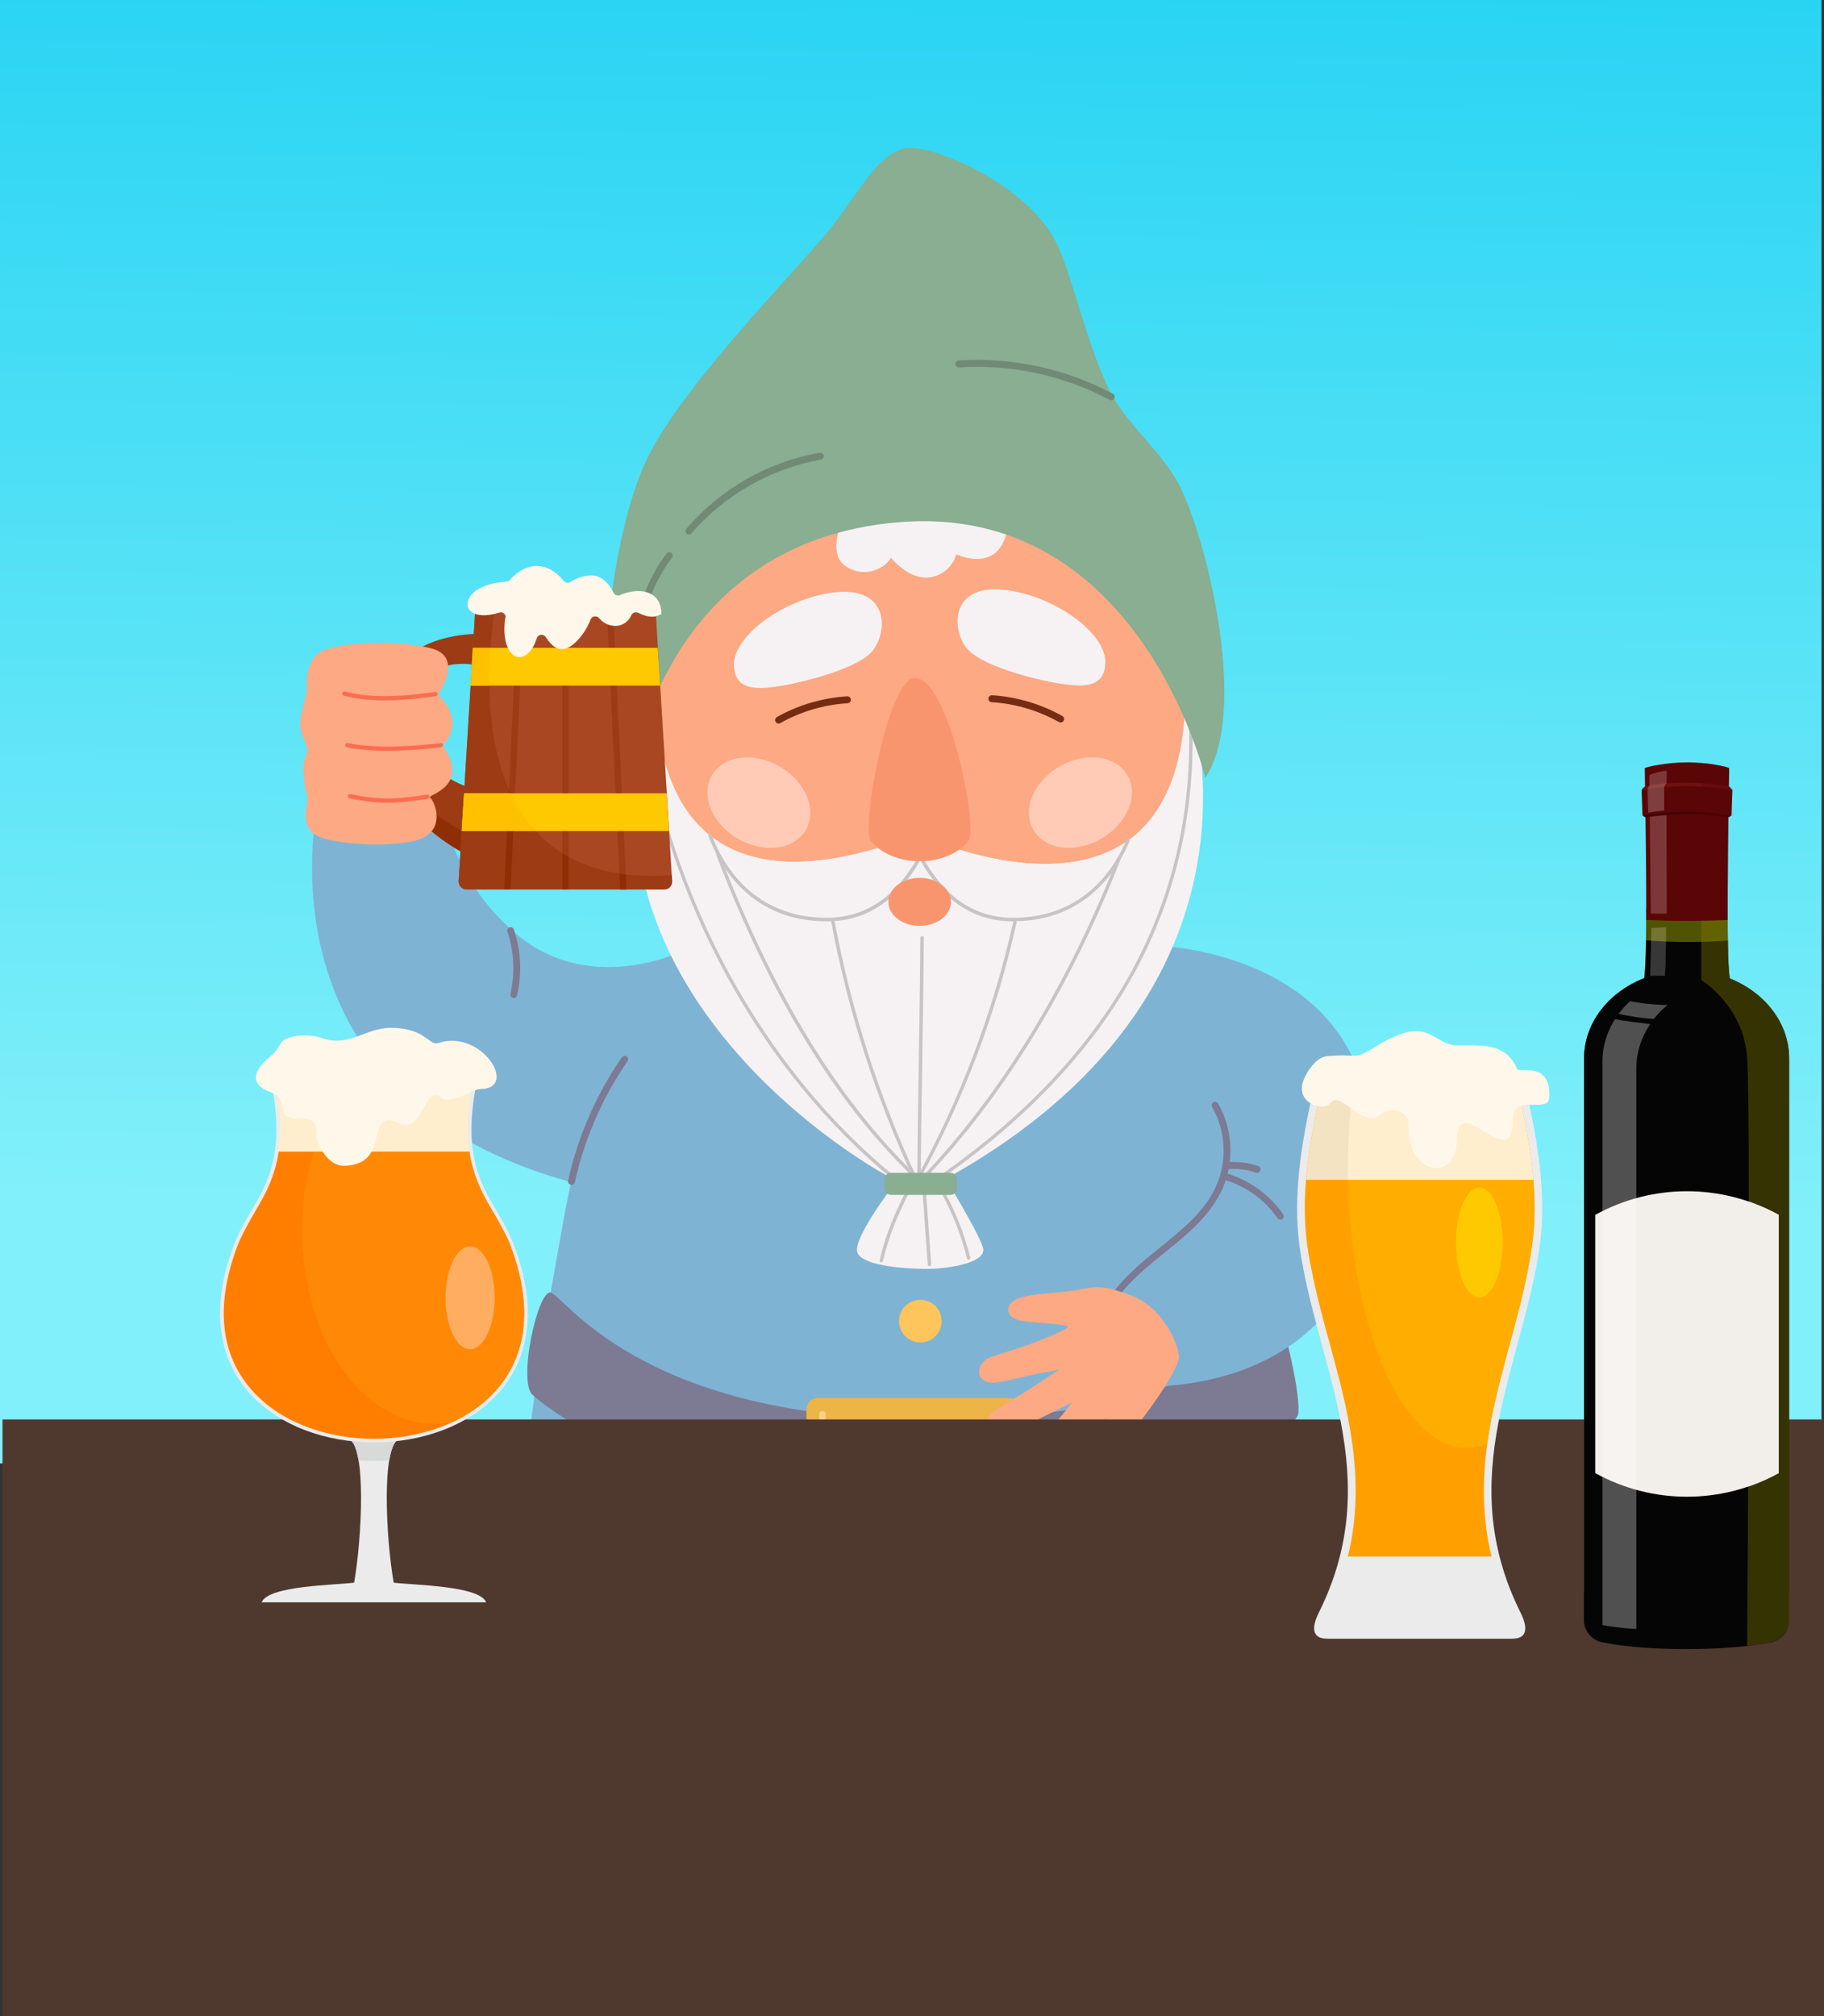 <?xml version="1.0" encoding="UTF-8"?><svg xmlns="http://www.w3.org/2000/svg" xmlns:xlink="http://www.w3.org/1999/xlink" viewBox="0 0 190 210"><rect x="0" y="0" width="190" height="210" fill="#333333" stroke="none"/><defs><style>.cls-1{fill:#f6f2f3;}.cls-1,.cls-2,.cls-3,.cls-4,.cls-5,.cls-6,.cls-7,.cls-8,.cls-9,.cls-10,.cls-11,.cls-12,.cls-13,.cls-14,.cls-15,.cls-16,.cls-17,.cls-18,.cls-19,.cls-20,.cls-21,.cls-22,.cls-23,.cls-24,.cls-25,.cls-26,.cls-27,.cls-28,.cls-29,.cls-30,.cls-31,.cls-32,.cls-33,.cls-34,.cls-35,.cls-36,.cls-37,.cls-38,.cls-39,.cls-40,.cls-41,.cls-42,.cls-43,.cls-44,.cls-45,.cls-46{stroke-width:0px;}.cls-2,.cls-44{fill:#7f7a02;}.cls-3{fill:#ffa000;}.cls-3,.cls-6,.cls-7,.cls-8,.cls-9,.cls-13,.cls-15,.cls-16,.cls-20,.cls-23,.cls-25,.cls-32,.cls-35,.cls-41,.cls-45{fill-rule:evenodd;}.cls-4{opacity:.2;}.cls-4,.cls-43,.cls-46{fill:#fff;}.cls-5{fill:#7fb3d4;}.cls-6{fill:#d8d9d9;}.cls-7{fill:#9c3b14;}.cls-8{fill:#a94722;}.cls-9{fill:#ffeece;}.cls-10{fill:#c6c4c5;}.cls-11{fill:#708a76;}.cls-12,.cls-21,.cls-44{mix-blend-mode:multiply;}.cls-12,.cls-27{fill:#5b0606;}.cls-12,.cls-44{opacity:.4;}.cls-13{fill:#ffad00;}.cls-14{fill:url(#DÈgradÈ_sans_nom_48);}.cls-15{fill:#ffc000;}.cls-16{fill:#ffae61;}.cls-17{fill:#fd6c50;}.cls-18{fill:#7d7a94;}.cls-19{fill:#fdc55c;}.cls-20{fill:#8f2d05;}.cls-21,.cls-26{fill:#f2eee9;}.cls-22{fill:#4f392f;}.cls-23{fill:#ff8905;}.cls-24{fill:#fdd07e;}.cls-25{fill:#f4e3c2;}.cls-28{fill:#752c13;}.cls-29{fill:#232323;}.cls-30{fill:#edb447;}.cls-31,.cls-45{fill:#fff8ea;}.cls-32{fill:#ffc900;}.cls-33{fill:#89ae91;}.cls-47{opacity:.3;}.cls-34{fill:#505302;}.cls-35{fill:#ff7e00;}.cls-36{fill:#440202;}.cls-37{fill:#701111;}.cls-38{fill:#050505;}.cls-39{fill:#fca984;}.cls-40{fill:#f9956e;}.cls-41{fill:#ebebeb;}.cls-48{isolation:isolate;}.cls-42{fill:#ffcbb6;}.cls-46{opacity:.22;}</style><linearGradient id="DÈgradÈ_sans_nom_48" x1="94.19" y1="126.91" x2="96.7" y2="-59.86" gradientUnits="userSpaceOnUse"><stop offset="0" stop-color="#82f0fa"/><stop offset="1" stop-color="#00c7f0"/></linearGradient></defs><g class="cls-48"><g id="Layer_2"><g id="Layer_11"><rect class="cls-14" width="189.74" height="152.43"/><path class="cls-33" d="M61.8,160.81c.19,4.8,6.94,24.77,6.94,24.77l23.14.26s.38-15.49.13-17.67l-30.21-7.36Z"/><path class="cls-33" d="M129.17,161.77c-.38,3.46-6.69,23.81-6.69,23.81l-23.14.26s-.38-15.49-.13-17.67l29.96-6.4Z"/><path class="cls-5" d="M72.35,97.67s-9.21,5.12-13.64,29.36c-4.43,24.24-4.26,29.7-3.75,30.38.51.68,18.92,13.66,40.06,12.63,21.14-1.02,39.38-9.39,40.23-11.61.85-2.22-3.41-44.38-14.66-61.11l-48.24.34Z"/><path class="cls-18" d="M57.31,134.63c1.35.06,8.9,12.88,38.22,13.22,30.53.36,37.84-10.75,37.84-10.75,0,0,2.05,7.17,1.88,10.07-.17,2.9-22.64,12.13-42.28,10.92-19.43-1.19-33.5-9.24-37.5-12.8-1.53-1.37.5-10.73,1.84-10.66Z"/><path class="cls-30" d="M85.19,145.62h19.94c.66,0,1.19.53,1.19,1.19v11.1c0,.66-.54,1.19-1.19,1.19h-19.94c-.66,0-1.19-.53-1.19-1.19v-11.1c0-.66.54-1.19,1.19-1.19Z"/><path class="cls-24" d="M87.95,158.05c-.71,0-1.53-.04-2.04-.58-.47-.49-.49-1.07-.51-1.75v-.28c-.12-2.88-.15-5.45-.08-8.11,0-.2.18-.34.37-.35.2,0,.35.17.35.37-.06,2.64-.04,5.2.08,8.07v.28c.03.66.05,1,.31,1.27.35.37,1.1.36,1.71.36h7.85s0-.01,0-.01c.2,0,.36.16.36.36s-.16.36-.36.36h-7.85c-.06.01-.13.01-.19.01Z"/><path class="cls-24" d="M98.21,158.01c-.2,0-.36-.16-.36-.35,0-.2.16-.36.35-.36l2.37-.03h0c.2,0,.36.16.36.35,0,.2-.16.36-.35.36l-2.37.03h0Z"/><path class="cls-5" d="M71.15,99.03s-9.89,4.95-17.73-2.05c-7.84-7-7.33-15.02-7.33-15.02l-12.78.68s-8.35,32.77,28.81,41.14l9.03-24.75Z"/><path class="cls-5" d="M120.59,98.52s15.17.34,20.46,11.95c5.28,11.61,2.73,32.77-20.63,33.97,0,0-4.77-4.1-5.97-9.56,0,0,11.08-4.44,10.06-18.78-1.02-14.34-3.92-17.58-3.92-17.58Z"/><path class="cls-18" d="M53.52,103.94s-.05,0-.08,0c-.19-.04-.31-.24-.27-.43.49-2.11.38-4.41-.31-6.46-.06-.19.04-.39.22-.45.19-.06.39.04.45.23.74,2.21.86,4.58.33,6.85-.04.17-.19.28-.35.28Z"/><path class="cls-18" d="M59.53,123.41s-.05,0-.08,0c-.19-.04-.32-.23-.27-.43,1.01-4.59,2.95-9.04,5.6-12.85.11-.16.34-.2.5-.09.16.11.2.34.09.5-2.6,3.74-4.5,8.1-5.49,12.6-.04.17-.18.28-.35.28Z"/><path class="cls-18" d="M116.18,135.27c-.07,0-.15-.02-.21-.07-.16-.12-.19-.34-.08-.5,1.36-1.86,3.2-3.35,4.97-4.78,2.41-1.95,4.68-3.78,5.86-6.47,1.13-2.59.95-5.71-.46-8.15-.1-.17-.04-.39.13-.49.17-.1.39-.04.49.13,1.52,2.64,1.71,6.01.49,8.8-1.24,2.85-3.69,4.83-6.06,6.74-1.74,1.41-3.54,2.86-4.85,4.65-.07.1-.18.15-.29.15Z"/><path class="cls-18" d="M133.37,127.04c-.11,0-.23-.05-.3-.16-1.33-1.93-3.39-3.4-5.65-4.02-.19-.05-.3-.25-.25-.44.05-.19.25-.3.44-.25,2.42.67,4.63,2.24,6.05,4.31.11.16.07.39-.09.5-.06.04-.13.06-.2.06Z"/><path class="cls-18" d="M130.96,122.17s-.08,0-.12-.02c-.93-.32-1.94-.45-2.92-.37-.18.02-.37-.13-.39-.33-.02-.2.13-.37.33-.39,1.08-.09,2.19.05,3.21.4.19.06.29.27.22.46-.05.15-.19.24-.34.24Z"/><path class="cls-39" d="M117.28,134.73c-1.06-.31-2.31-.95-4.37-.49-2.06.46-5.35.4-6.91,1.04-1.33.55-1.38,1.96.34,2.28,1.45.27,4.97.35,4.9.65-.04.19-1.75.99-3.98,1.81-1.25.46-3.24,1.05-3.95,1.3-1.75.61-1.83,2.64.05,2.69.75.02,2.56-.42,3.67-.69.88-.22,3.29-.66,3.29-.66,0,0-1.57,1.08-3.35,2.21-1.65,1.04-3.43,1.97-3.85,2.54-.68.91.09,2.76,2.34,1.77.95-.42,2.05-1.02,3.11-1.56,1.64-.83,3.1-1.53,3.1-1.53,0,0-1.08,1.43-2.37,2.84-1.07,1.17-2.22,2.15-2.55,2.89-.46,1.03.95,2.06,2.58.89,1.32-.95,5.92-4.98,5.92-4.98,0,0-2.17,4.04-2.41,4.93-.25.93,1.11,1.52,1.79.74.8-.93,2.1-2.86,3.69-4.78,1.93-2.35,4.49-6.2,4.49-7.25,0-1.22-1.65-5.49-5.51-6.61Z"/><path class="cls-19" d="M98.09,137.61c0,1.23-.99,2.22-2.22,2.22s-2.22-.99-2.22-2.22.99-2.22,2.22-2.22,2.22.99,2.22,2.22Z"/><ellipse class="cls-39" cx="95.8" cy="82.46" rx="29.44" ry="28.68"/><path class="cls-1" d="M68.51,70.36s-3.18,28.32,27.12,16.54c0,0,28.24,13.42,27.86-15.64,0,0,11.76,30.73-24.42,51.21h-6.65s-35.8-19.08-23.91-52.11Z"/><path class="cls-10" d="M93.37,123.09s-.08-.01-.11-.04c-14.12-11.45-23.87-29.35-26.76-49.13-.01-.1.05-.19.15-.2.1-.01.19.05.2.15,2.87,19.69,12.58,37.52,26.63,48.9.08.06.09.18.03.25-.04.04-.09.07-.14.07Z"/><path class="cls-10" d="M95.29,122.71s-.09-.02-.12-.05c-8.2-7.91-14.92-18.9-20.56-33.61-.04-.09.01-.2.1-.23.09-.04.2.01.23.1,5.62,14.65,12.32,25.61,20.48,33.48.07.07.07.18,0,.25-.04.04-.08.06-.13.06Z"/><path class="cls-10" d="M98.1,122.71c-.06,0-.11-.03-.15-.08-.06-.08-.04-.19.04-.25,8.49-5.9,15.24-13.01,19.51-20.55,4.52-7.98,6.65-16.87,6.35-26.41,0-.1.07-.18.17-.19.09,0,.18.07.18.17.3,9.61-1.85,18.56-6.4,26.6-4.29,7.59-11.08,14.74-19.62,20.67-.03.02-.07.03-.1.03Z"/><path class="cls-10" d="M96.57,122.46s-.09-.02-.12-.05c-.07-.07-.08-.18,0-.25,10.13-10.78,16.44-23.77,19.95-32.78.04-.09.14-.14.23-.1.09.04.14.14.1.23-3.52,9.03-9.85,22.07-20.02,32.89-.04.04-.08.06-.13.06Z"/><path class="cls-10" d="M95.49,123.25c-.07,0-.13-.04-.16-.1-4.07-8.65-7.01-17.81-8.76-27.22-.02-.1.05-.19.14-.21.1-.02.19.05.21.14,1.74,9.38,4.67,18.5,8.73,27.13.04.09,0,.2-.09.24-.02.01-.05.02-.08.02Z"/><path class="cls-10" d="M95.63,123s-.06,0-.09-.02c-.09-.05-.12-.16-.07-.24,4.6-8.38,7.99-17.36,10.07-26.7.02-.1.11-.16.21-.14.1.02.16.12.14.21-2.09,9.37-5.49,18.38-10.11,26.79-.03.06-.09.09-.16.09Z"/><path class="cls-10" d="M95.73,123.09h0c-.1,0-.18-.08-.18-.18.03-3.86.09-8.31.16-12.61.07-4.3.14-8.75.16-12.61,0-.1.08-.18.18-.18h0c.1,0,.18.08.18.18-.03,3.86-.09,8.31-.16,12.61-.07,4.3-.14,8.75-.16,12.61,0,.1-.08.18-.18.18Z"/><path class="cls-1" d="M117.52,87.53c-8.19,5.88-21.89-.63-21.89-.63-11.15,4.33-17.76,3.24-21.67.12,1.12,2.96,4.3,8.71,12.08,8.77,5.89.05,8.58-4.34,9.8-6.48,1.23,2.14,3.91,6.53,9.8,6.48,7.35-.06,10.59-5.2,11.88-8.26Z"/><path class="cls-10" d="M105.55,95.97c-5.78,0-8.47-4.26-9.69-6.37-1.15,1.98-3.93,6.37-9.73,6.37-.03,0-.06,0-.09,0-7.75-.06-11-5.59-12.25-8.89-.04-.09.01-.2.1-.23.09-.03.2.01.23.1,1.22,3.21,4.38,8.59,11.91,8.65.03,0,.06,0,.09,0,5.88,0,8.56-4.69,9.58-6.46.03-.06.09-.09.16-.09h0c.06,0,.12.03.16.09,1.11,1.94,3.7,6.46,9.53,6.46.03,0,.06,0,.09,0,7.25-.06,10.45-5.13,11.71-8.15.04-.09.14-.13.23-.1.09.04.13.14.1.24-1.3,3.1-4.59,8.31-12.04,8.37-.03,0-.06,0-.1,0Z"/><path class="cls-1" d="M88.37,52.78s-2.56,4.61-.34,6.15c2.22,1.54,4.43,0,4.77-.85,0,0,1.88,2.39,4.09,2.05,2.22-.34,2.73-2.39,2.73-2.39,0,0,5.28,2.56,5.45-4.1,0,0-6.99-6.49-16.71-.85Z"/><path class="cls-33" d="M65.8,81.1s-2.49-2.54-2.83-6.3c-.34-3.76.53-20.03,4.96-28.05,4.43-8.02,15.67-19.23,18.74-23.16,3.07-3.93,5.11-8.19,8.18-8.19s12.78,4.1,15.51,10.58c1.61,3.83,2.63,9.03,5,14.24,1.64,3.6,5.11,6.27,7.16,9.73,2.84,4.79,7.8,23.9,3.03,31.07,0,0-6.82-28.68-31.88-26.63-25.06,2.05-27.87,26.71-27.87,26.71Z"/><path class="cls-28" d="M81.1,75.36c-.13,0-.25-.07-.31-.18-.1-.17-.04-.39.14-.49,2.23-1.26,4.76-2,7.32-2.16.2,0,.37.14.38.34.01.2-.14.37-.34.38-2.45.15-4.87.86-7.01,2.07-.06.03-.12.05-.18.05Z"/><path class="cls-28" d="M110.49,75.26c-.06,0-.12-.01-.18-.05-2.14-1.2-4.56-1.92-7.01-2.07-.2-.01-.35-.18-.34-.38.01-.2.17-.35.38-.34,2.55.16,5.08.9,7.32,2.16.17.1.23.32.14.49-.07.12-.19.18-.31.18Z"/><path class="cls-40" d="M95.28,70.61c-2.77.06-5.64,15.74-4.54,17.03,2.48,2.9,8.15,2.65,10.17-.12.98-1.35-2.09-16.98-5.63-16.9Z"/><path class="cls-1" d="M85.67,61.91c-4.73,1.02-9.21,4.48-9.21,7.3s2.56,2.56,4.47,2.3,8.05-1.66,9.84-3.58c1.79-1.92,2.12-7.58-5.11-6.02Z"/><path class="cls-1" d="M105.93,61.65c4.73,1.02,9.21,4.48,9.21,7.3s-2.56,2.56-4.47,2.3c-1.92-.26-8.05-1.66-9.84-3.58-1.79-1.92-2.12-7.58,5.11-6.02Z"/><path class="cls-1" d="M92.46,124.3s-3.44,4.59-3.18,6.04c.26,1.45,4.6,1.79,6.9,1.83,2.22.04,6.26-.51,6.25-1.99,0-.86-3.07-5.97-3.07-5.97l-6.9.09Z"/><path class="cls-10" d="M91.8,131.48s-.03,0-.04,0c-.1-.02-.16-.12-.13-.22.64-2.75,1.58-4.91,2.9-7.49.04-.09.15-.12.24-.08.09.05.12.15.08.24-1.31,2.56-2.24,4.69-2.87,7.41-.02.08-.09.14-.17.14Z"/><path class="cls-10" d="M96.82,131.9c-.09,0-.17-.07-.18-.17l-.53-7.43c0-.1.07-.18.17-.19.1-.01.18.07.19.17l.53,7.43c0,.1-.07.18-.17.19,0,0,0,0-.01,0Z"/><path class="cls-10" d="M100.9,131.21c-.08,0-.15-.05-.17-.14-.61-2.43-1.53-4.78-2.76-6.97-.05-.09-.02-.2.07-.24.09-.05.2-.02.24.07,1.24,2.22,2.17,4.6,2.79,7.06.02.1-.03.19-.13.22-.01,0-.03,0-.04,0Z"/><path class="cls-33" d="M92.82,122.16h6.18c.39,0,.7.31.7.7v.9c0,.39-.31.7-.7.7h-6.18c-.39,0-.7-.31-.7-.7v-.9c0-.39.31-.7.7-.7Z"/><ellipse class="cls-42" cx="79.05" cy="83.6" rx="4.35" ry="5.66" transform="translate(-32.94 110.01) rotate(-59.87)"/><path class="cls-42" d="M110.37,79.83c-2.71,1.57-3.93,4.52-2.73,6.6s4.37,2.5,7.08.93c2.71-1.57,3.93-4.52,2.73-6.6-1.2-2.08-4.37-2.5-7.08-.93Z"/><path class="cls-11" d="M115.76,41.69c-.06,0-.11-.01-.17-.04-4.82-2.56-10.24-3.73-15.68-3.38-.22.01-.37-.14-.38-.34-.01-.2.14-.37.33-.38,5.58-.36,11.13.84,16.06,3.46.18.09.24.31.15.49-.06.12-.19.19-.32.19Z"/><path class="cls-11" d="M71.76,55.68c-.08,0-.17-.03-.23-.09-.15-.13-.17-.36-.04-.51,3.57-4.16,8.5-6.97,13.89-7.92.19-.03.38.1.42.29.03.2-.1.38-.29.42-5.15.91-10.07,3.71-13.48,7.68-.07.08-.17.13-.27.13Z"/><path class="cls-11" d="M67.41,62.46s-.08,0-.12-.02c-.19-.07-.28-.27-.21-.46.57-1.55,1.36-3,2.35-4.32.12-.16.34-.19.5-.07.16.12.19.34.07.5-.95,1.26-1.71,2.65-2.25,4.13-.05.15-.19.24-.34.24Z"/><ellipse class="cls-40" cx="95.8" cy="93.94" rx="3.26" ry="2.5"/><rect class="cls-22" x=".26" y="147.85" width="189.74" height="62.15"/><path class="cls-41" d="M136.76,113.72c-1.16,5.19-2.12,10.8-1.39,16.11,1.77,12.5,9.09,23.93,2,38.16-.53,1.06-1.04,2.7.9,2.7h19.23c1.94,0,1.43-1.63.9-2.7-7.1-14.23.22-25.67,1.98-38.16.75-5.31-.2-10.92-1.37-16.11h-22.25Z"/><path class="cls-3" d="M137.39,114.52c-.45,2.06-.84,4.15-1.12,6.23-.39,2.96-.51,6-.1,8.96.12.8.24,1.59.41,2.37.51,2.63,1.2,5.23,1.92,7.82.71,2.61,1.43,5.25,1.94,7.92.98,5.06,1.1,9.7-.04,14.31h14.97c-1.12-4.61-1-9.25-.02-14.31,1.18-6.08,3.39-11.97,4.24-18.11.43-2.96.29-6-.1-8.96-.27-2.08-.67-4.17-1.12-6.23h-20.96Z"/><path class="cls-13" d="M154.91,150.37c.12-.84.27-1.69.43-2.55,1.18-6.08,3.39-11.97,4.24-18.11.43-2.96.29-6-.1-8.96-.27-2.08-.67-4.17-1.12-6.23h-17.58c-.24,2.27-.37,4.66-.37,7.09,0,16.13,5.55,29.2,12.38,29.2.73,0,1.43-.14,2.12-.43h0Z"/><path class="cls-25" d="M137.39,114.52c-.45,2.06-.84,4.15-1.12,6.23-.08.71-.16,1.43-.22,2.14h23.67c-.06-.71-.14-1.43-.24-2.14-.27-2.08-.67-4.17-1.12-6.23h-20.96Z"/><path class="cls-9" d="M140.41,122.89h19.31c-.06-.71-.14-1.43-.24-2.14-.27-2.08-.67-4.17-1.12-6.23h-17.58c-.24,2.27-.37,4.66-.37,7.09v1.29h0Z"/><path class="cls-45" d="M135.97,112.09c.49-.98,1.35-2,2.26-2.08,3.71-.31,2.49.57,5.38-1.18,5.32-3.23,5.61.06,8.2.06s5.06-.27,6.24,2.47c.1.25,1.22-.06,2.14.31.71.29,1.31,1,1.18,2.72-.14,1.61-3.79-.55-3.79,2.25,0,5.96-5.83-3.33-5.83,2.16,0,4.35-5.3,3.7-5.02-1.76.04-1-1.51-2.08-3.02-.88-1.02.8-2.18-.16-3.2-.9-2.06-1.47-1.45-.14-2.59-.02-1.1.12-3.12-.8-1.96-3.14h0Z"/><path class="cls-32" d="M154.1,123.69c1.35,0,2.43,2.55,2.43,5.72s-1.08,5.74-2.43,5.74-2.43-2.57-2.43-5.74,1.08-5.72,2.43-5.72h0Z"/><path class="cls-41" d="M38.94,149.91h-2.57c1.81.84,1.32,10.38.52,14.94-1.96.26-8.96.3-9.63,2.05h23.38c-.67-1.75-7.67-1.79-9.63-2.05-.8-4.56-1.3-14.1.52-14.94h-2.59Z"/><path class="cls-6" d="M38.94,149.91h-2.57c.48.22.78,1.04.97,2.21,1.08.06,2.14.06,3.22,0,.17-1.17.5-1.99.97-2.21h-2.59Z"/><path class="cls-41" d="M28.02,111.62h21.87c-2.5,10.9,1.66,12.93,3.58,17.9,10.75,27.63-39.79,27.63-29.04,0,1.92-4.97,6.09-7.01,3.58-17.9h0Z"/><path class="cls-35" d="M29.03,119.94c-.04.32-.11.63-.17.95-.24,1.06-.58,2.05-1.04,3.03-.41.86-.91,1.69-1.38,2.51-.6,1.06-1.21,2.1-1.66,3.22-1.99,5.17-2.4,10.94,1.58,15.29,3.13,3.44,8.08,4.93,12.59,4.93s9.48-1.49,12.61-4.93c3.97-4.35,3.56-10.12,1.58-15.29-.45-1.12-1.06-2.16-1.66-3.22-.5-.82-.97-1.64-1.38-2.51-.45-.97-.8-1.97-1.04-3.03-.06-.32-.13-.63-.17-.95h-19.84Z"/><path class="cls-23" d="M47.1,148.14c1.68-.78,3.22-1.84,4.45-3.2,3.97-4.35,3.56-10.12,1.58-15.29-.45-1.12-1.06-2.16-1.66-3.22-.5-.82-.97-1.64-1.38-2.51-.45-.97-.8-1.97-1.04-3.03-.06-.32-.13-.63-.17-.95h-16.19c-.8,2.51-1.23,5.32-1.23,8.26,0,11.09,6.2,20.11,13.84,20.11.63,0,1.23-.06,1.81-.17h0Z"/><path class="cls-9" d="M28.51,112.01c.54,2.55.89,5.32.52,7.94h19.84c-.37-2.62-.02-5.38.52-7.94h-20.88Z"/><path class="cls-45" d="M45.61,108.66c-.91.28-1.3-1.6-4.92-1.6-2.63,0-4.38,2.08-7.17,1.06-.93-.35-2.87-.43-3.91.19-.56.37-.45.91-1.47,1.75-1.12.93-2.74,2.7.11,3.72.52.19,1.04.58,1.19,1.66.3,2.23,3.65-.24,3.52,2.62-.04.89,1.08,3.44,2.92,3.37,4.92-.17,2.03-5.58,5.31-4.65,3,1.79,2.79-3.78,4.69-2.51.91.95,3.3-.84,4.17-.84,4.02,0,.15-6.31-4.43-4.78h0Z"/><path class="cls-16" d="M48.96,129.82c-1.4,0-2.55,2.4-2.55,5.36s1.14,5.36,2.55,5.36,2.57-2.4,2.57-5.36-1.14-5.36-2.57-5.36h0Z"/><path class="cls-7" d="M49.73,66.02c-13.98.41-13.65,16.23-1.4,22.86.1-1.86.22-5.06.33-6.92-9.04-3.39-7.07-14.07.86-12.69.06-1.08.13-2.16.2-3.25h0Z"/><path class="cls-20" d="M40.92,69.92c-3.87,5.22-1.13,14.32,7.42,18.96.03-.61.07-1.37.1-2.16-12.64-6.76-7.73-16.39-7.52-16.8h0Z"/><path class="cls-8" d="M49.52,63.32l-.77,12.62c-.31,4.95-.63,10.23-.97,15.82-.03.5.35.89.84.89h20.56c.49,0,.86-.39.83-.89-.33-5.59-.65-10.87-.96-15.82l-.77-12.62h-18.75Z"/><path class="cls-7" d="M49.52,63.32l-.77,12.62c-.31,4.95-.63,10.23-.97,15.82-.03.5.35.89.84.89h20.56c.49,0,.86-.39.83-.89l-.03-.6c-22.04,1.6-19.32-22.32-18.41-27.84h-2.05Z"/><path class="cls-7" d="M63.21,63.32l1.38,29.33h.67l-1.4-29.33h-.65ZM58.57,63.32v29.33h.65v-29.33h-.65ZM53.91,63.32l-1.38,29.33h.65l1.38-29.33h-.65Z"/><path class="cls-20" d="M64.52,91.01l.07,1.65h.67l-.07-1.56c-.23-.03-.45-.06-.67-.09h0ZM53.02,82.26c.17.41.38.83.6,1.22l-.44,9.16h-.65l.49-10.39ZM58.57,88.89c.2.13.42.25.65.38v3.38h-.65v-3.76Z"/><polygon class="cls-32" points="49.25 67.48 49.02 71.41 68.77 71.41 68.52 67.48 49.25 67.48"/><path class="cls-15" d="M49.25,67.48l-.23,3.93h1.94c-.01-1.4.03-2.74.12-3.93h-1.82Z"/><polygon class="cls-32" points="48.34 82.63 48.09 86.56 69.68 86.56 69.45 82.63 48.34 82.63"/><path class="cls-15" d="M48.34,82.63l-.25,3.93h7.67c-1.06-1.18-1.91-2.52-2.58-3.93h-4.85Z"/><path class="cls-31" d="M52.63,64.34c-.25,1.85.07,3.07.63,3.7.19.2.39.34.61.39.2.04.44.03.65-.06.55-.23,1.08-.86,1.4-1.91.09-.25.36-.39.63-.32.15.04.25.13.31.23.31.48.61.82.92,1.01.36.23.73.28,1.08.19.39-.1.79-.36,1.16-.73.64-.61,1.18-1.49,1.51-2.33.09-.25.38-.36.64-.28.1.03.17.09.23.16.28.32.6.54.95.67.32.12.65.16.96.12.32-.04.61-.15.86-.34.25-.19.45-.44.6-.77.1-.23.39-.35.65-.26.01.01.03.01.04.01h0c.68.34,1.19.44,1.62.41.29-.03.55-.13.81-.26.01-.5-.09-.92-.25-1.25-.17-.35-.44-.61-.74-.8-.33-.2-.73-.32-1.16-.35-.65-.04-1.4.09-2.15.41-.25.12-.55,0-.67-.23h0c-.1-.2-.22-.39-.33-.57-.45-.66-.96-1.05-1.54-1.19-.57-.13-1.24-.03-1.98.29-.22.09-.44.2-.67.35-.23.13-.54.07-.68-.13-.28-.34-.55-.6-.84-.82-.64-.51-1.32-.73-1.98-.73s-1.32.25-1.94.68c-.31.22-.6.48-.87.79-.1.12-.23.17-.38.17-2.1.13-3.32.85-3.8,1.62-.17.31-.25.6-.2.87.03.25.17.48.41.66.52.39,1.5.51,2.88.07.26-.09.55.04.64.29.03.07.04.16.01.23h0Z"/><path class="cls-39" d="M33.74,67.72c-1.68.69-1.84,2.71-1.77,3.84.07,1.13-1.06,3.17-.58,4.7.47,1.52.87,1.64.46,2.51-.5,1.07-.16,3.22.15,4.03.26.68-.9,2.8.69,4.05,1.59,1.25,9.55,1.57,11.61.3,2.06-1.27.89-3.78.5-4.07-.4-.29,4.34-1.1,1.29-5.47,0,0,2.64-2.14-.46-5.25,0,0,2.78-3.9-.68-4.82s-9.11-.66-11.2.19Z"/><path class="cls-17" d="M44.73,82.97c0,.11-.07.21-.18.23-3.13.5-5.05.61-8.15-.06-.12-.03-.19-.14-.17-.26.03-.12.14-.19.26-.17,3.05.66,4.86.55,7.99.06.12-.02.23.06.25.18,0,0,0,.01,0,.02Z"/><path class="cls-17" d="M46.15,77.6c0,.11-.08.21-.19.23-2.3.29-6.63.67-9.84,0-.12-.02-.19-.14-.17-.26.02-.12.14-.19.26-.17,3.16.66,7.43.28,9.7,0,.12-.02.23.07.24.19,0,0,0,0,0,.01Z"/><path class="cls-17" d="M45.59,72.28c0,.11-.07.21-.19.23-3.12.42-6.42.77-9.59-.05-.12-.03-.19-.15-.16-.27.03-.12.15-.19.26-.16,3.09.8,6.35.46,9.42.05.12-.02.23.07.24.19,0,0,0,.01,0,.02Z"/><path class="cls-34" d="M168.91,167.57c.08.01.16.02.24.04.03,0,.08,0,.14.02.26.02.52.06.78.08.52.04,1.04.07,1.56.09,1.04.04,2.08.03,3.12.04,1.94.01,3.88.17,5.83.18.98,0,1.96-.02,2.93-.13.06,0,.11-.01.17-.02.03,0,.07-.01.12-.02.24-.04.47-.08.71-.13.47-.1.93-.23,1.38-.37.16-.05.32-.08.47-.09v-56.99c0-3.69-2.53-6.88-6.19-8.34-.15-1.13-.2-3.81-.21-6.96-1.73,0-3.47.1-5.2.03-.97-.04-1.95-.15-2.91-.31-.12-.02-.24-.04-.37-.06,0,3.26-.06,6.07-.21,7.26-3.7,1.44-6.27,4.65-6.27,8.37,0,0,0,0,0,0v56.71c1.3.16,2.59.4,3.9.61Z"/><path class="cls-27" d="M179.97,95.13c0,.23,0,.47,0,.7,0-.23,0-.46,0-.7Z"/><path class="cls-27" d="M179.97,95.12c0-.47,0-.95,0-1.44,0,.49,0,.97,0,1.44Z"/><path class="cls-27" d="M179.97,92.94c0,.25,0,.49,0,.74,0-.24,0-.49,0-.74Z"/><path class="cls-29" d="M179.97,95.12s0,0,0,0c0,0,0,0,0,0Z"/><path class="cls-27" d="M180.11,80.02c0-.12-2.26-.63-4.39-.61-2.12-.01-4.39.5-4.39.61.01,1.42.13,7.14.15,12.92,0,.99,0,1.96,0,2.88,1.39.06,2.81.1,4.26.1s2.85-.03,4.23-.09c0-.92,0-1.89,0-2.88.02-5.79.13-11.5.15-12.92Z"/><path class="cls-27" d="M180,79.96s.01,0,.02,0c0,0-.01,0-.02,0Z"/><path class="cls-27" d="M179.46,79.81s.1.02.14.03c-.04-.01-.09-.02-.14-.03Z"/><path class="cls-4" d="M171.81,80.74c.35-.19,1.46-.47,1.81-.45-.05,1.32,0,14.87,0,14.87h-1.66l-.15-14.43Z"/><path class="cls-27" d="M180.08,79.99s0,0,0,0c0,0,0,0,0,0Z"/><path class="cls-27" d="M180.06,79.98s0,0,0,0c0,0,0,0,0,0Z"/><path class="cls-27" d="M179.95,79.94s.01,0,.02,0c0,0-.01,0-.02,0Z"/><path class="cls-27" d="M179.79,79.89s.02,0,.04.01c-.01,0-.02,0-.04-.01Z"/><path class="cls-27" d="M179.7,79.87s.03,0,.05.01c-.01,0-.03,0-.05-.01Z"/><path class="cls-27" d="M179.89,79.92s.02,0,.02,0c0,0-.02,0-.02,0Z"/><path class="cls-27" d="M179.61,79.84s.04,0,.05.01c-.02,0-.03,0-.05-.01Z"/><path class="cls-27" d="M180.1,80.01s0,0,0,0c0,0,0,0,0,0Z"/><path class="cls-27" d="M179.36,79.79s.05.01.08.02c-.03,0-.05-.01-.08-.02Z"/><path class="cls-27" d="M177.22,79.47c.83.07,1.59.2,2.13.31-.53-.11-1.29-.24-2.13-.31Z"/><polygon class="cls-29" points="177.22 79.47 177.22 79.47 177.22 79.47 177.22 79.47"/><path class="cls-29" d="M179.67,79.86s.02,0,.04,0c-.01,0-.02,0-.04,0Z"/><path class="cls-29" d="M179.44,79.8s.01,0,.02,0c0,0,0,0-.02,0Z"/><path class="cls-29" d="M179.6,79.84s.01,0,.02,0c0,0-.01,0-.02,0Z"/><path class="cls-29" d="M179.34,79.78s.01,0,.02,0c0,0-.01,0-.02,0Z"/><path class="cls-29" d="M179.75,79.88s.03,0,.04.01c-.01,0-.03,0-.04-.01Z"/><path class="cls-29" d="M179.82,79.9s.04.01.06.02c-.02,0-.04-.01-.06-.02Z"/><path class="cls-29" d="M180.11,80.01s0,0,0,.01c0,0,0,0,0-.01Z"/><path class="cls-29" d="M180.09,80s0,0,.01,0c0,0,0,0-.01,0Z"/><path class="cls-29" d="M179.97,79.94s.02,0,.03.01c-.01,0-.02,0-.03-.01Z"/><path class="cls-29" d="M180.06,79.98s.02,0,.02.01c0,0-.01,0-.02-.01Z"/><path class="cls-29" d="M180.02,79.96s.03.01.04.02c-.01,0-.02-.01-.04-.02Z"/><path class="cls-29" d="M179.91,79.92s.03,0,.04.01c-.01,0-.02,0-.04-.01Z"/><path class="cls-12" d="M179.97,95.82c0-.23,0-.46,0-.7,0,0,0,0,0,0,0-.47,0-.95,0-1.44h0c0-.25,0-.49,0-.74.02-5.79.13-11.5.15-12.92,0,0,0,0,0-.01,0,0-.01,0-.02-.01,0,0-.03-.02-.04-.02-.01,0-.05-.02-.05-.02-.01,0-.08-.03-.09-.03,0,0-.19-.05-.21-.06-.01,0-.35-.08-.36-.08-.53-.11-1.29-.24-2.13-.31,0,0,0,0,0,0v16.44c.93-.01,1.85-.04,2.75-.08,0,0,0,0,0,0Z"/><path class="cls-37" d="M171,82.3c.09-.18.23-.32.36-.37.14-.05,2.1-.4,4.23-.4s4.31.33,4.48.39c.17.06.37.38.37.38l-3.3.82-5.31.06-.85-.88Z"/><path class="cls-36" d="M171.1,84.95c.12.1.27.16.31.19.35-.09,2.82-.34,4.12-.34s4.11.22,4.49.35c.13-.08.34-.21.34-.21l-1.93-1.01-5.03-.24-2.31,1.26Z"/><path class="cls-27" d="M180.36,84.95c-3.07-.54-6.2-.54-9.27,0-.03-.88-.06-1.77-.09-2.65,3.13-.55,6.33-.55,9.45,0-.03.88-.06,1.77-.09,2.65Z"/><path class="cls-12" d="M180.09,81.92c-.13-.04-1.35-.24-2.85-.33l.14.35s.24,1.15.05,2.68c-.06.1-.16.22-.18.25,1.23.08,2.53.2,2.78.29.13-.08.34-.21.34-.21.03-.88.06-1.77.09-2.65,0,0-.2-.32-.37-.38Z"/><path class="cls-46" d="M171.82,81.83s-.16.24-.19.35c-.03.11.06,2.47.06,2.47,0,0,1.26-.21,1.66-.22v-2.45s.11-.35.24-.38c-.6.05-1.77.22-1.77.22Z"/><path class="cls-38" d="M186.37,165.75v-55.5c0-3.69-2.53-6.88-6.19-8.34-.11-.86-.17-1.78-.2-3.94-1.32.1-2.7.15-4.13.15-1.52,0-2.99-.06-4.38-.17-.03,2.15-.08,3.06-.19,3.93-3.7,1.44-6.27,4.65-6.27,8.37,0,0,0,0,0,0v55.4c-.02.11-.02.22-.02.33v2.75c0,.11,0,.22.02.33.12.88.73,1.61,1.54,1.91.18.07.37.11.56.13,1.95.41,5.06.67,8.57.67s6.64-.27,8.59-.67c.29-.05.34-.06.5-.11.86-.3,1.5-1.08,1.59-2.02,0-.07.01-.15.01-.23v-2.75c0-.08,0-.15-.01-.23Z"/><path class="cls-2" d="M182,171.44s.03,0,.04,0c-.01,0-.03,0-.04,0h0Z"/><path class="cls-2" d="M180.05,100s0,0,0,.01c0,0,0,0,0-.01Z"/><path class="cls-2" d="M180.09,100.84s0,.02,0,.03c0-.01,0-.02,0-.03Z"/><path class="cls-2" d="M183.64,171.21s-.06,0-.09.01c.03,0,.06,0,.09-.01Z"/><path class="cls-2" d="M180.06,100.3s0,.01,0,.02c0,0,0-.01,0-.02Z"/><path class="cls-2" d="M182.76,171.35s-.05,0-.08.01c.03,0,.05,0,.08-.01Z"/><path class="cls-2" d="M183.43,171.25s-.06,0-.09.01c.03,0,.06,0,.09-.01Z"/><path class="cls-2" d="M183.21,171.28s-.06,0-.09.01c.03,0,.06,0,.09-.01Z"/><path class="cls-2" d="M182.53,171.38s-.05,0-.08.01c.03,0,.05,0,.08-.01Z"/><path class="cls-2" d="M182.28,171.41s-.05,0-.08,0c.03,0,.05,0,.08,0Z"/><path class="cls-2" d="M184.04,171.14s-.06.01-.09.02c.03,0,.06-.01.09-.02Z"/><path class="cls-2" d="M182.99,171.31s-.06,0-.09.01c.03,0,.06,0,.09-.01Z"/><path class="cls-2" d="M180.16,101.73s0,.02,0,.03c0,0,0-.02,0-.03Z"/><path class="cls-2" d="M184.23,171.1s-.06.01-.09.02c.03,0,.06-.01.09-.02Z"/><path class="cls-2" d="M180.14,101.53s0,.02,0,.03c0-.01,0-.02,0-.03Z"/><path class="cls-2" d="M183.84,171.18s-.06.01-.09.02c.03,0,.06-.01.09-.02Z"/><path class="cls-2" d="M180.1,101.09s0,.02,0,.03c0-.01,0-.02,0-.03Z"/><path class="cls-2" d="M183.75,171.19s-.08.01-.12.02c.04,0,.08-.01.12-.02Z"/><path class="cls-2" d="M183.12,171.29s-.09.01-.14.02c.05,0,.09-.01.14-.02Z"/><path class="cls-2" d="M183.55,171.23s-.08.01-.12.02c.04,0,.08-.01.12-.02Z"/><path class="cls-2" d="M183.95,171.16s-.07.01-.11.02c.04,0,.07-.01.11-.02Z"/><path class="cls-2" d="M183.34,171.26s-.09.01-.13.02c.04,0,.09-.01.13-.02Z"/><path class="cls-2" d="M184.14,171.12s-.07.01-.1.02c.03,0,.07-.01.1-.02Z"/><path class="cls-2" d="M180.11,101.12c0,.14.02.28.03.4-.01-.12-.02-.26-.03-.4Z"/><path class="cls-2" d="M180.16,101.75c0,.05.01.11.02.15,0-.05-.01-.1-.02-.15Z"/><path class="cls-2" d="M180.14,101.56c0,.06.01.11.02.17,0-.05-.01-.11-.02-.17Z"/><path class="cls-2" d="M180.09,100.87c0,.08,0,.15.01.22,0-.07,0-.15-.01-.22Z"/><path class="cls-2" d="M180.06,100.32c0,.18.02.36.03.52,0-.16-.02-.34-.03-.52Z"/><path class="cls-2" d="M186.37,165.75v3.2c0-.07.01-.15.01-.23v-2.75c0-.08,0-.15-.01-.23Z"/><path class="cls-2" d="M182.9,171.33s-.1.01-.14.02c.05,0,.1-.01.14-.02Z"/><path class="cls-2" d="M182.68,171.36c-.05,0-.1.01-.15.02.05,0,.1-.01.15-.02Z"/><path class="cls-2" d="M180.05,100.02c0,.1,0,.19.01.29,0-.09,0-.19-.01-.29Z"/><path class="cls-2" d="M182.44,171.39c-.05,0-.11.01-.16.02.05,0,.11-.01.16-.02Z"/><path class="cls-2" d="M182.2,171.42c-.05,0-.11.01-.16.02.06,0,.11-.01.16-.02Z"/><path class="cls-2" d="M179.98,97.13h0c.01,1.08.03,2.06.07,2.87-.03-.81-.05-1.79-.07-2.87Z"/><path class="cls-44" d="M180.18,101.91s-.03-.29-.04-.35c0-.01-.07-1.06-.08-1.24,0,0,0-.01,0-.02,0-.09-.07-2.09-.08-3.17,0-.42,0-.86-.01-1.31,0,0,0,0,0,0-.91.04-1.83.07-2.75.08v6.19s4.35,2.6,4.77,7.99c.38,4.92.07,53.76,0,61.35.01,0,.03,0,.04,0,.06,0,.59-.07.64-.08.03,0,.18-.02.23-.03.03,0,.39-.06.44-.07.03,0,.37-.06.41-.07.03,0,.25-.05.28-.05.03,0,.16-.03.19-.04.2-.04.38-.08.55-.13.86-.3,1.5-1.08,1.59-2.02v-58.71c0-3.69-2.53-6.88-6.19-8.34Z"/><path class="cls-4" d="M172.02,96.65l-.12,5s1.09-.05,1.53,0c.11-1.26.12-5.06.12-5.06l-1.53.07Z"/><path class="cls-26" d="M185.28,153.44c-5.95,3.28-13.16,3.28-19.11,0v-26.9c5.95-3.28,13.16-3.28,19.11,0v26.9Z"/><path class="cls-21" d="M182.1,154.84c1.09-.37,2.15-.84,3.18-1.4v-26.9c-1-.55-2.04-1.01-3.11-1.38.01,8.99-.03,20.35-.07,29.68Z"/><g class="cls-47"><path class="cls-43" d="M168.23,106.15c-.83,1.31-1.31,2.81-1.31,4.41,0,0,0,0,0,0v58.71c.98.18,2.27.35,3.53.4v-58.38s0,0,0,0c0-1.68.53-3.26,1.45-4.62-.88-.1-2.73-.32-3.67-.51Z"/><path class="cls-43" d="M169.8,104.28c-.45.41-.85.86-1.2,1.33.83.17,2.37.46,3.68.52.41-.53.89-1.01,1.42-1.45-1.45-.02-2.79-.17-3.9-.4Z"/></g></g></g></g></svg>